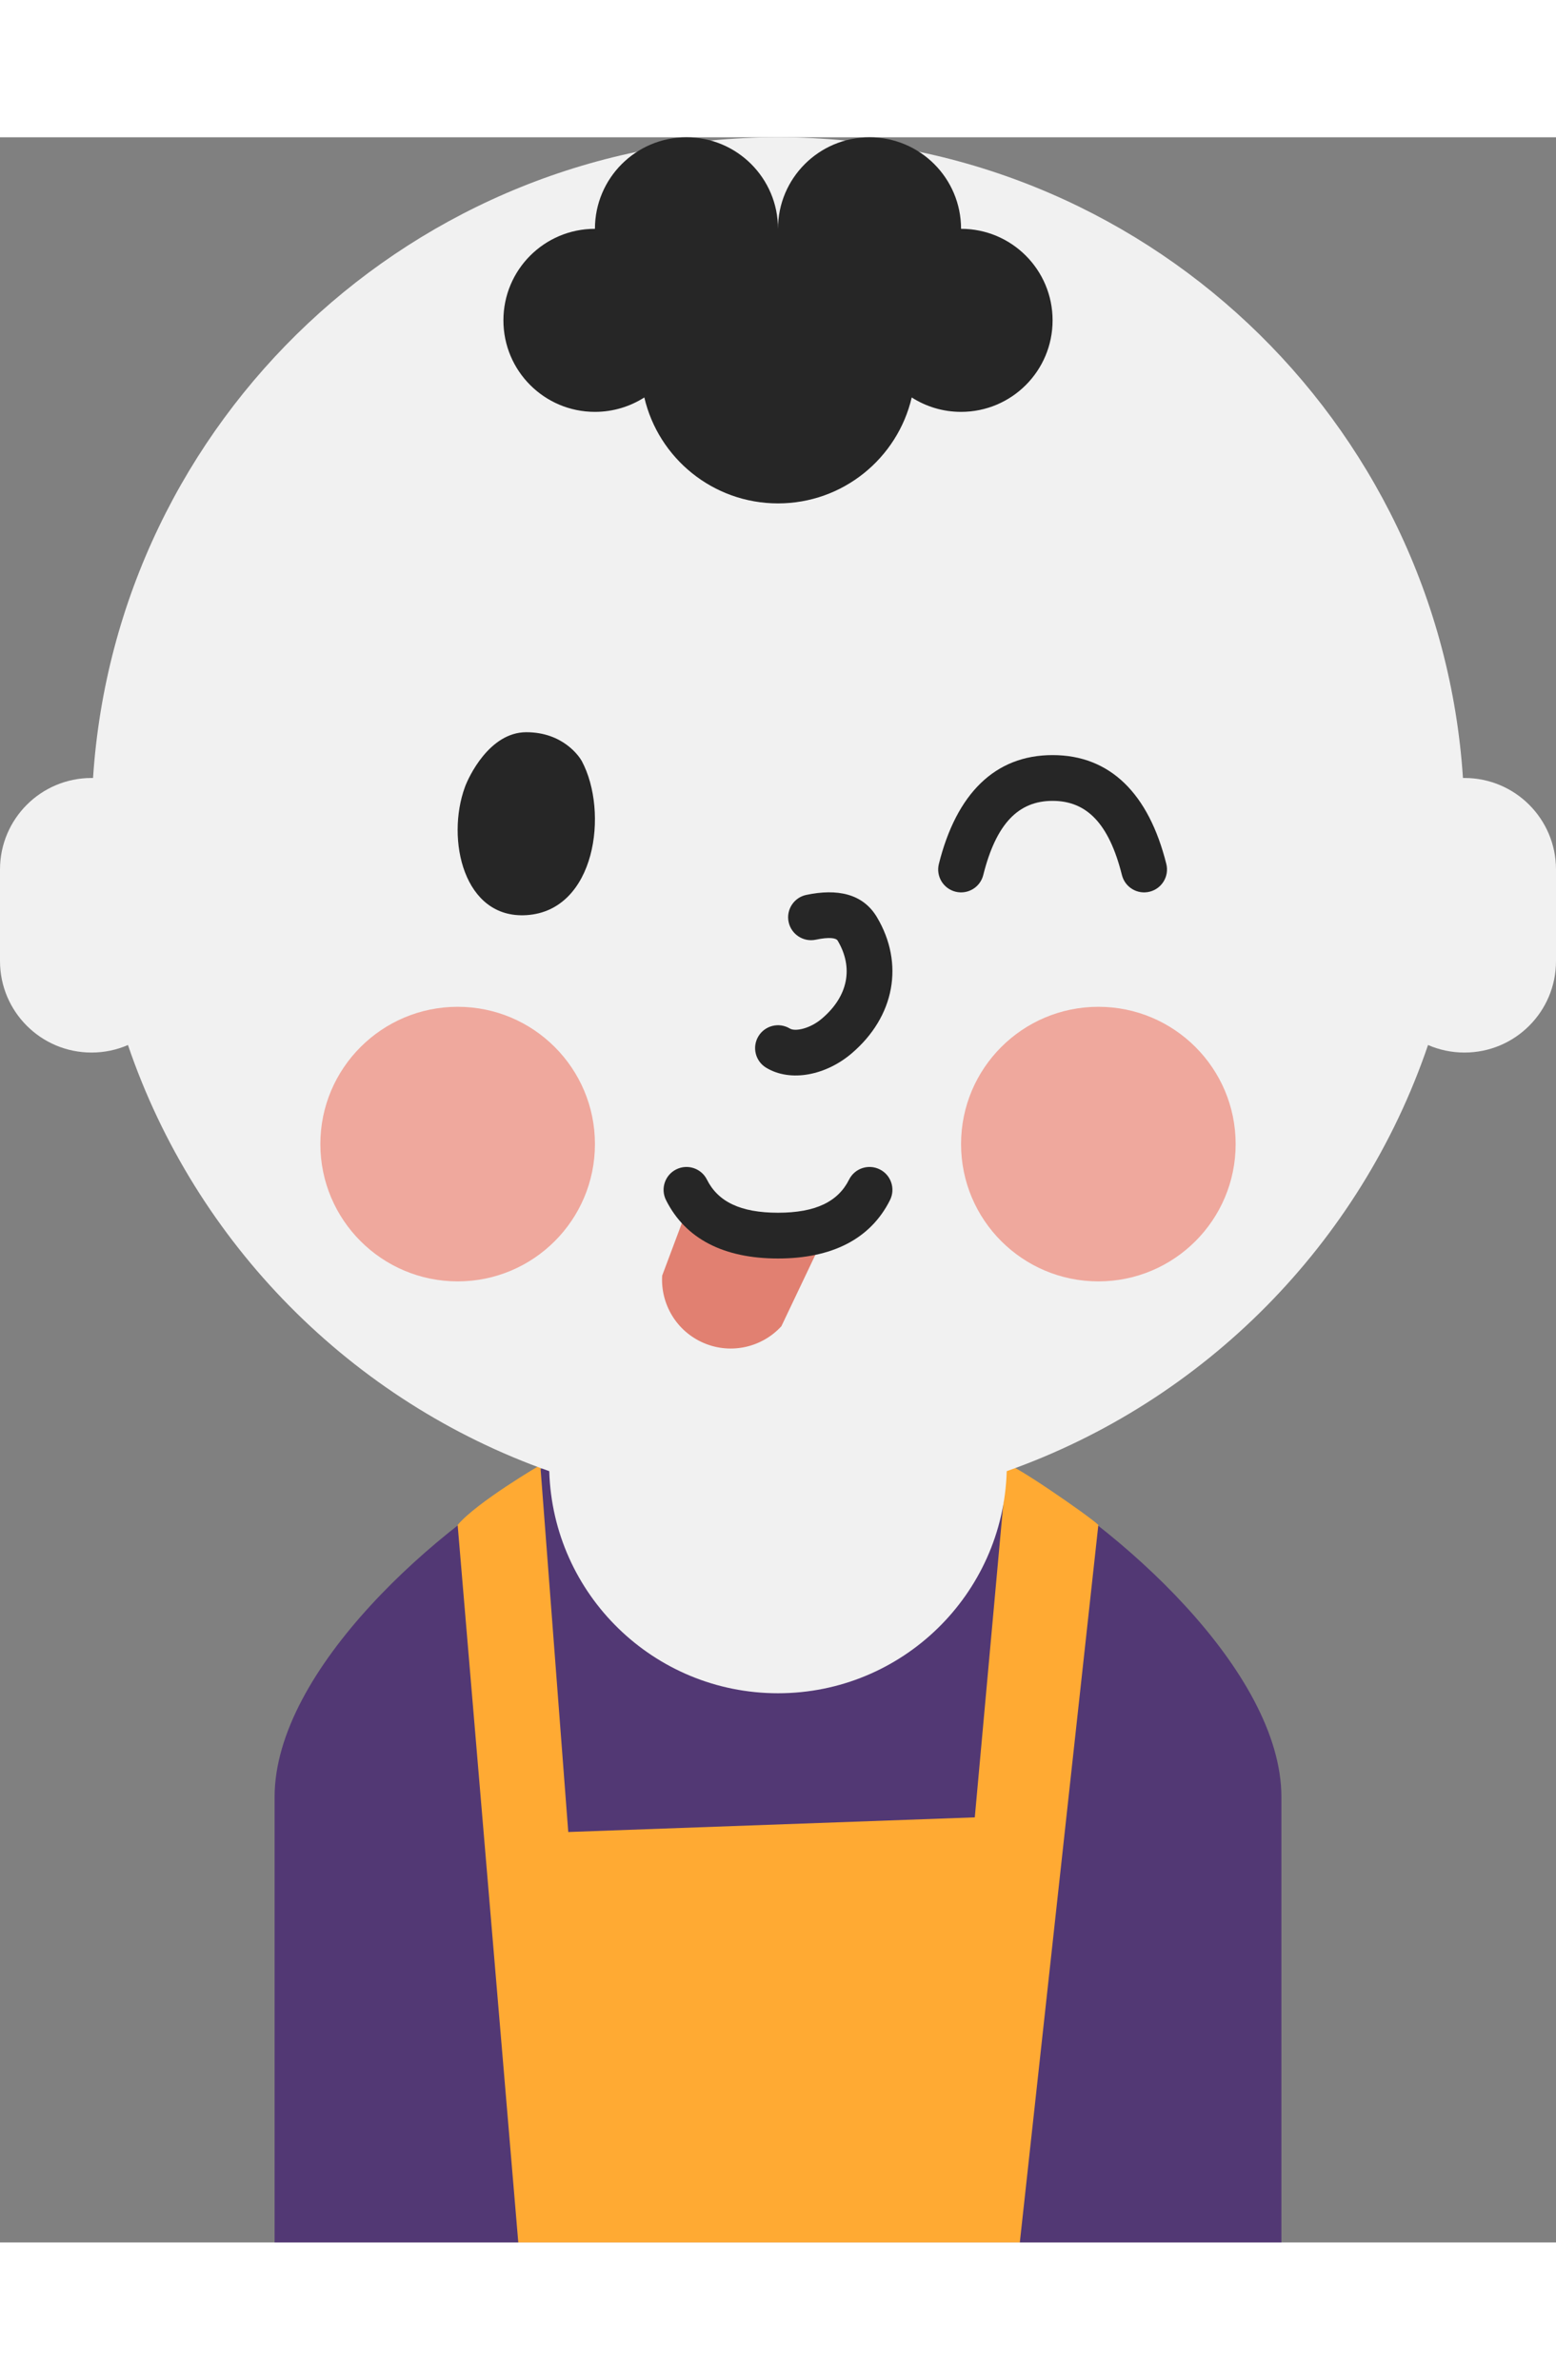 <svg width="34" height="52" viewBox="0 0 34 46" fill="none" xmlns="http://www.w3.org/2000/svg">
<rect x="0" y="0" width="34" height="46" fill="#808080" stroke="none"/>
<path fill-rule="evenodd" clip-rule="evenodd" d="M28 36.27V46H6V36.27C6 33.486 9.594 30.309 12 29H22C24.428 30.332 28 33.519 28 36.27Z" fill="#523874"/>
<path fill-rule="evenodd" clip-rule="evenodd" d="M11.325 46H22.284L24 30.322C23.802 30.128 22 28.883 22 29.013L21.3 36.712L12.417 37.032L11.806 29.013C11.806 29.013 10.421 29.823 10 30.322L11.325 46Z" fill="#FFAA33"/>
<path fill-rule="evenodd" clip-rule="evenodd" d="M21.998 29.147C26.316 27.622 29.727 24.176 31.204 19.835C31.448 19.941 31.717 20 32 20C33.105 20 34 19.105 34 18V16C34 14.895 33.105 14 32 14L31.967 14C31.453 6.182 24.948 0 17 0C9.052 0 2.547 6.182 2.033 14C2.022 14 2.011 14 2 14C0.895 14 0 14.895 0 16V18C0 19.105 0.895 20 2 20C2.283 20 2.552 19.941 2.796 19.835C4.273 24.176 7.684 27.622 12.002 29.147C12.08 31.841 14.288 34 17 34C19.712 34 21.92 31.841 21.998 29.147Z" fill="#F1F1F1"/>
<path fill-rule="evenodd" clip-rule="evenodd" d="M15.381 26.348C14.78 26.093 14.431 25.491 14.469 24.874L15.172 23L17.934 24.172L17.074 25.98C16.657 26.436 15.982 26.603 15.381 26.348Z" fill="#E18071"/>
<path fill-rule="evenodd" clip-rule="evenodd" d="M13 22C13 23.657 11.657 25 10.001 25C8.344 25 7 23.657 7 22C7 20.343 8.344 19 10.001 19C11.657 19 13 20.343 13 22Z" fill="#EFA89D"/>
<path fill-rule="evenodd" clip-rule="evenodd" d="M27 22C27 23.657 25.657 25 24.001 25C22.343 25 21 23.657 21 22C21 20.343 22.343 19 24.001 19C25.657 19 27 20.343 27 22Z" fill="#EFA89D"/>
<path d="M17.824 17.534C17.554 17.59 17.289 17.417 17.232 17.147C17.175 16.877 17.348 16.612 17.618 16.555C18.291 16.414 18.853 16.523 19.162 17.042C19.763 18.052 19.554 19.215 18.606 20.021C18.055 20.49 17.282 20.658 16.741 20.331C16.505 20.188 16.429 19.881 16.572 19.644C16.715 19.408 17.023 19.332 17.259 19.475C17.377 19.547 17.704 19.476 17.958 19.259C18.539 18.766 18.652 18.139 18.303 17.553C18.27 17.498 18.125 17.47 17.824 17.534Z" fill="#262626"/>
<path d="M20.515 15.879C20.448 16.146 20.611 16.418 20.879 16.485C21.147 16.552 21.418 16.389 21.485 16.121C21.768 14.991 22.258 14.5 23 14.5C23.742 14.5 24.232 14.991 24.515 16.121C24.582 16.389 24.853 16.552 25.121 16.485C25.389 16.418 25.552 16.146 25.485 15.879C25.101 14.342 24.258 13.5 23 13.5C21.742 13.5 20.899 14.342 20.515 15.879Z" fill="#262626"/>
<path fill-rule="evenodd" clip-rule="evenodd" d="M11.507 16.997C10.129 17.087 9.743 15.34 10.158 14.201C10.236 13.984 10.693 13 11.5 13C12.307 13 12.663 13.538 12.713 13.631C13.306 14.742 13.016 16.899 11.507 16.997Z" fill="#262626"/>
<path d="M19.447 23.224C19.571 22.977 19.471 22.676 19.224 22.553C18.977 22.429 18.676 22.529 18.553 22.776C18.313 23.256 17.825 23.5 17 23.5C16.175 23.5 15.687 23.256 15.447 22.776C15.324 22.529 15.023 22.429 14.776 22.553C14.529 22.676 14.429 22.977 14.553 23.224C14.98 24.077 15.825 24.5 17 24.5C18.175 24.5 19.02 24.077 19.447 23.224Z" fill="#262626"/>
<path fill-rule="evenodd" clip-rule="evenodd" d="M14.079 5.685C13.767 5.884 13.397 6 13 6C11.895 6 11 5.105 11 4C11 2.895 11.895 2 13 2C13 0.895 13.895 0 15 0C16.105 0 17 0.895 17 2C17 0.895 17.895 0 19 0C20.105 0 21 0.895 21 2C22.105 2 23 2.895 23 4C23 5.105 22.105 6 21 6C20.603 6 20.233 5.884 19.922 5.685C19.612 7.012 18.421 8 17 8C15.579 8 14.388 7.012 14.079 5.685Z" fill="#262626"/>
</svg>
